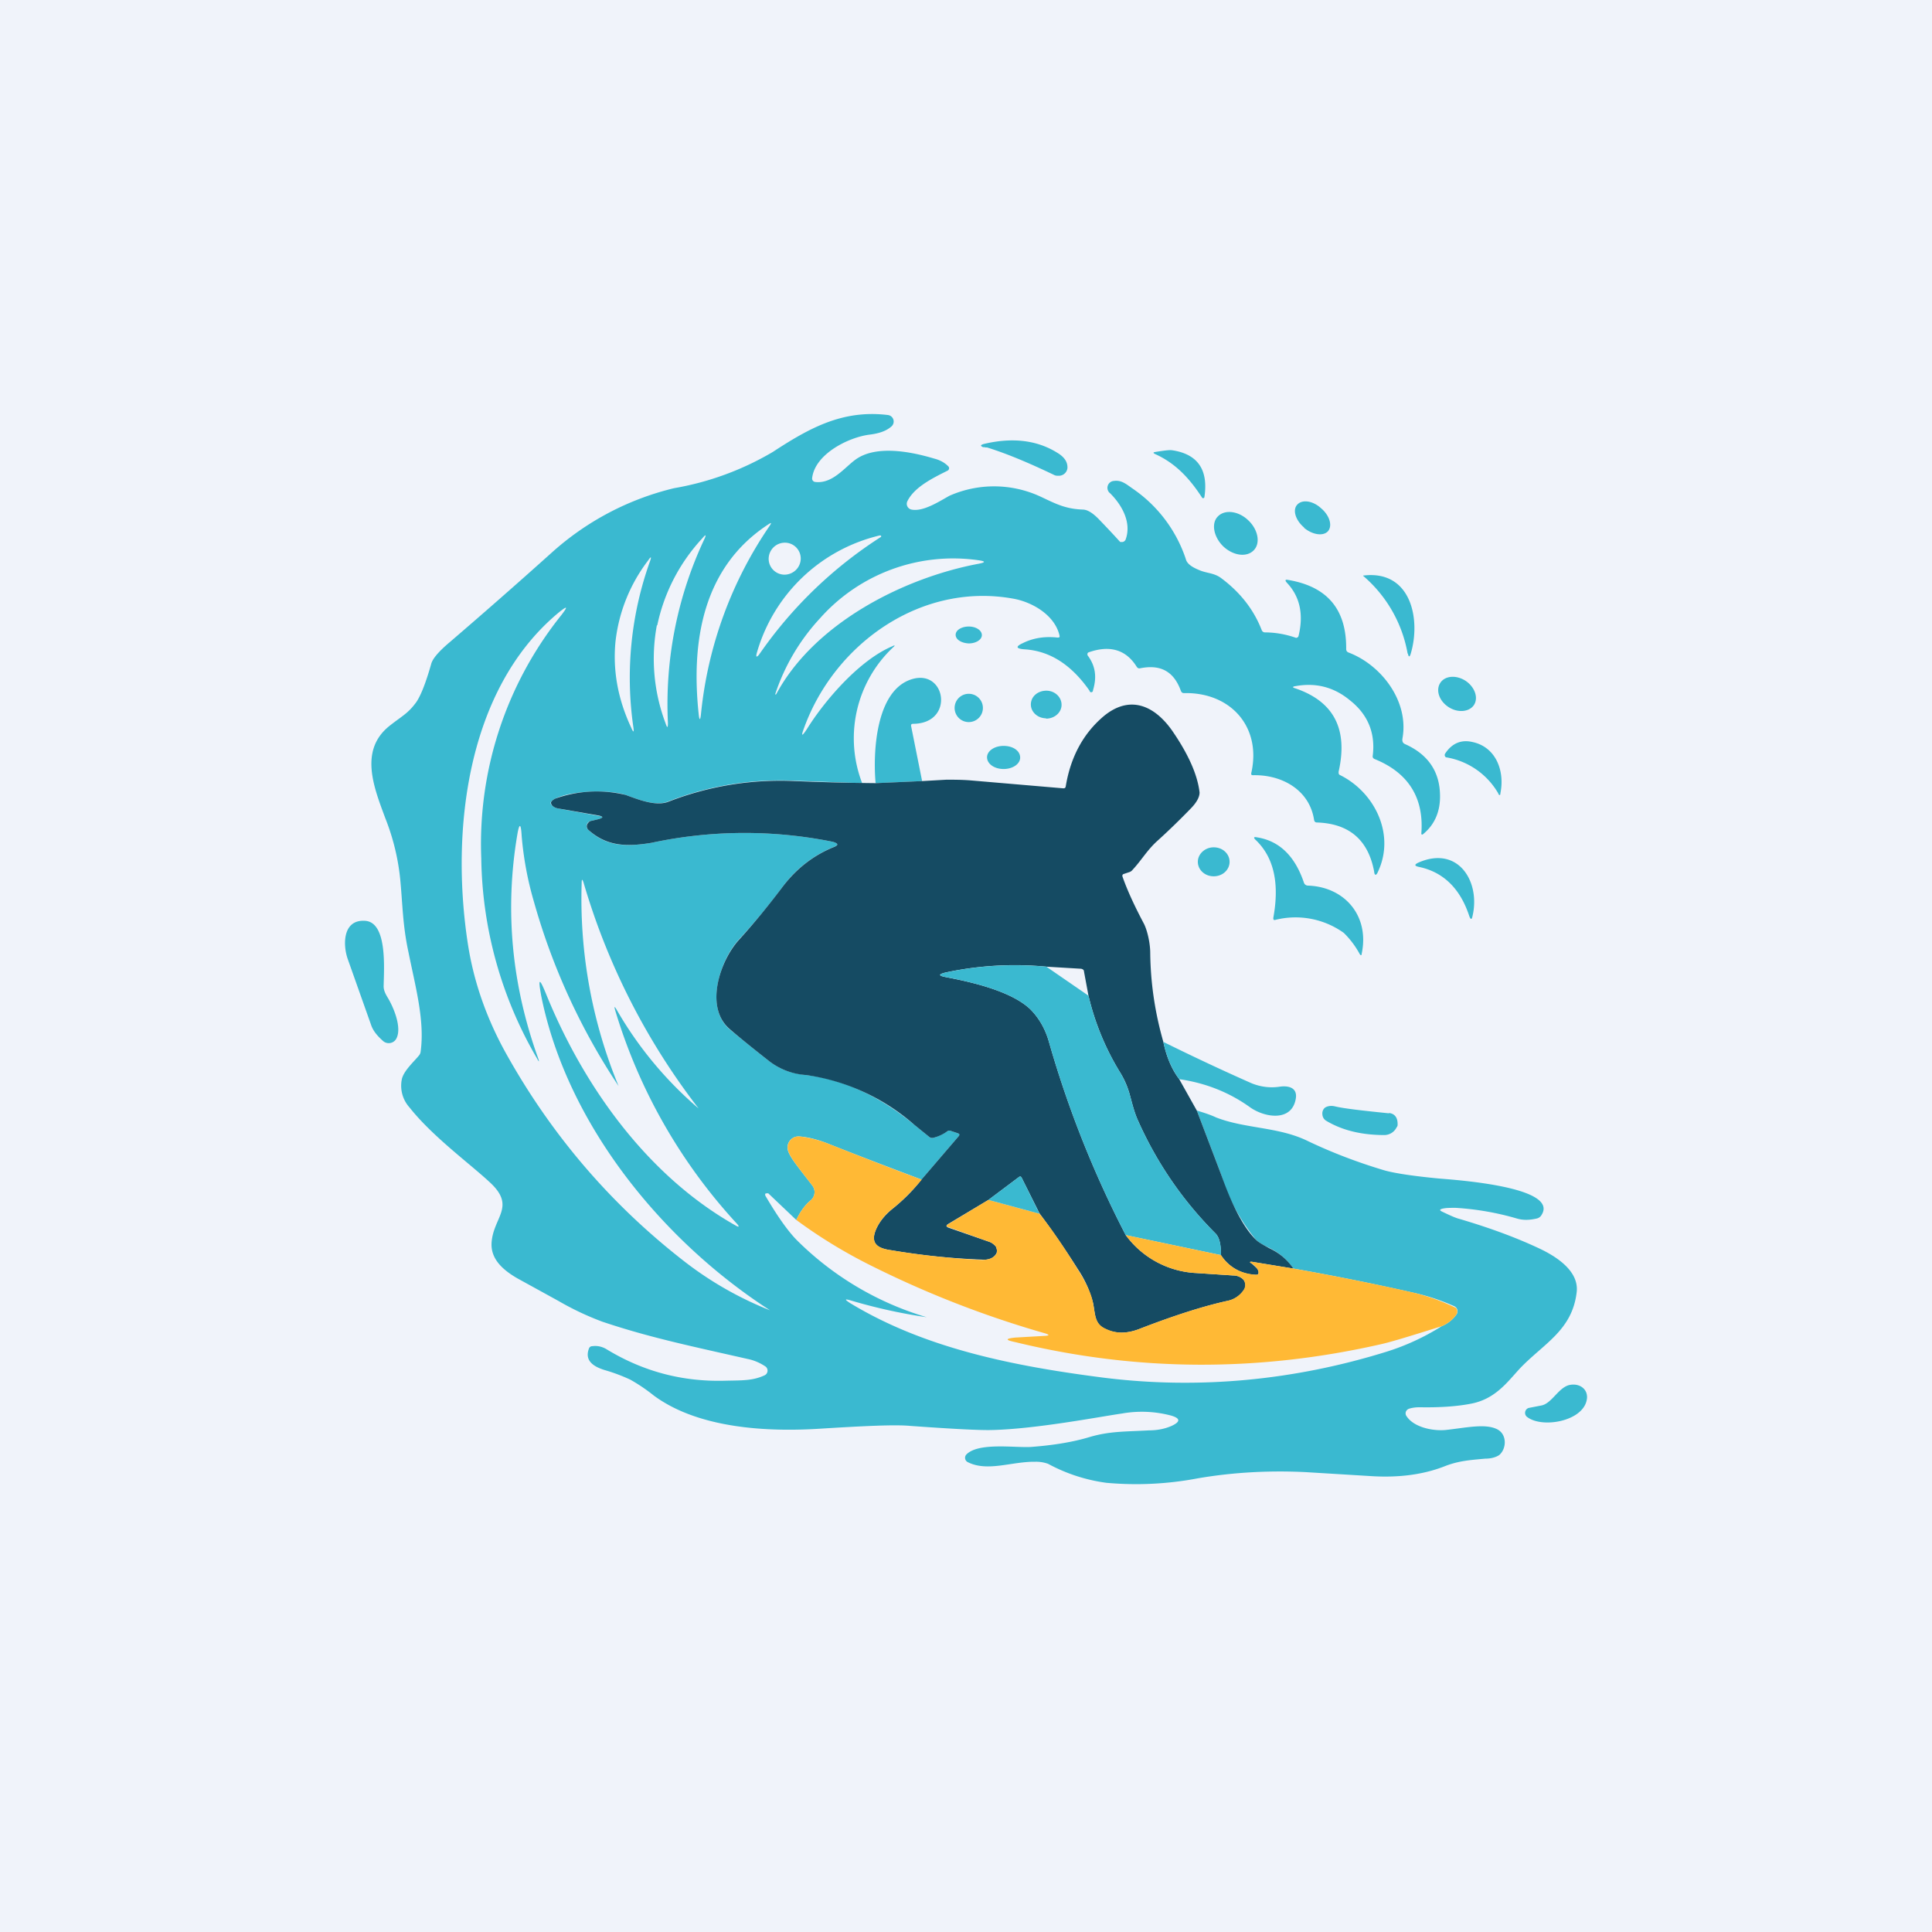 <!-- by TradeStack --><svg width="56" height="56" viewBox="0 0 56 56" xmlns="http://www.w3.org/2000/svg"><path fill="#F0F3FA" d="M0 0h56v56H0z"/><path d="m25 22.7-1.96-.07a8.94 8.94 0 0 0-3.67.6c-.37.15-.88-.06-1.24-.19-.4-.14-1.5-.15-2.04.11-.09.05-.13.09-.13.12 0 .04.03.07.07.1a.3.3 0 0 0 .13.06l1.2.22c.13.02.13.05 0 .09l-.25.06a.15.15 0 0 0-.1.19c0 .02.02.04.04.06.52.49 1.1.5 1.83.38a12.9 12.9 0 0 1 5.26-.03c.17.05.17.1 0 .16-.57.24-1.07.62-1.46 1.15a18.7 18.7 0 0 1-1.26 1.52c-.53.57-1 1.93-.3 2.58.17.14.54.45 1.14.92.36.28.67.38 1.1.43 1.17.13 2.25.7 3.15 1.45l.42.34c.03.03.07.04.12.03.13-.03.27-.1.41-.19a.1.1 0 0 1 .1-.01l.21.07c.04.02.05.04.02.08l-1.08 1.26c-.9-.34-1.8-.68-2.68-1.03-.3-.12-.59-.2-.86-.22a.32.32 0 0 0-.32.44c.07.2.34.52.7.99a.31.31 0 0 1-.05.42c-.16.13-.3.32-.42.57l-.8-.76c-.01-.01-.02-.02-.03-.01h-.04a.03.03 0 0 0-.03.04v.02c.35.6.65 1.02.9 1.28a8.91 8.91 0 0 0 3.78 2.25c-.75-.11-1.47-.27-2.18-.48-.2-.06-.21-.04-.04.07 2.17 1.32 4.76 1.83 7.33 2.16 2.77.35 5.55.08 8.22-.75a6.79 6.79 0 0 0 1.6-.74.98.98 0 0 0 .42-.33.16.16 0 0 0-.06-.25c-.38-.17-.77-.3-1.18-.39-1.19-.27-2.35-.5-3.48-.7a1.8 1.8 0 0 0-.7-.6c-.19-.09-.31-.16-.38-.23a5.51 5.51 0 0 1-1.02-1.91l-.7-1.84c.2.06.39.12.56.2.85.33 1.81.27 2.65.68.69.33 1.44.62 2.25.86.3.08.82.16 1.56.23.47.04 3.5.24 2.97 1.06a.21.21 0 0 1-.14.1c-.22.05-.4.05-.57 0a8.05 8.05 0 0 0-1.78-.31c-.17 0-.3 0-.4.03-.06.02-.06.04-.01.07.23.11.4.19.52.22.78.23 1.55.5 2.28.84.5.23 1.2.66 1.12 1.29-.13 1.1-.95 1.48-1.64 2.2-.37.4-.72.9-1.44 1.03-.42.08-.91.11-1.47.1-.1 0-.2.01-.3.04a.15.15 0 0 0-.1.09.14.14 0 0 0 .02.13c.22.33.77.43 1.12.4.58-.06 1.16-.2 1.51-.02.29.15.27.57.05.75-.08.05-.21.1-.4.1-.43.04-.78.06-1.2.23-.6.23-1.28.32-2.04.28l-1.97-.12c-1.02-.05-2.07 0-3.12.18a9.57 9.57 0 0 1-2.65.13 4.92 4.92 0 0 1-1.69-.55 1.02 1.02 0 0 0-.38-.06c-.67-.01-1.38.3-1.95.01a.14.14 0 0 1-.04-.22c.35-.36 1.41-.19 1.88-.22.65-.05 1.2-.14 1.67-.28.6-.18 1.04-.16 1.74-.2.26 0 .48-.05.66-.13.26-.12.26-.22-.02-.3a3.3 3.3 0 0 0-1.41-.06c-.69.1-2.5.45-3.78.48-.33.01-1.12-.03-2.37-.12-.43-.04-1.3 0-2.59.08-1.54.1-3.54 0-4.84-.96a5.06 5.06 0 0 0-.68-.46 5.1 5.1 0 0 0-.75-.28c-.32-.1-.58-.27-.45-.62a.1.1 0 0 1 .1-.07c.14-.02.29.01.43.1 1.06.64 2.2.94 3.45.9.49-.01.78 0 1.12-.16a.15.15 0 0 0 .02-.25c-.15-.1-.32-.18-.52-.22-1.63-.37-2.84-.62-4.21-1.08a8.3 8.3 0 0 1-1.27-.6l-1.2-.66c-.43-.25-.78-.57-.74-1.05.06-.72.69-1.02-.02-1.7-.57-.54-1.69-1.35-2.36-2.2a.94.94 0 0 1-.22-.83c.06-.24.35-.5.48-.66a.22.22 0 0 0 .06-.11c.13-.91-.15-1.9-.35-2.9-.17-.78-.17-1.4-.24-2.12a6.58 6.58 0 0 0-.43-1.76c-.33-.89-.77-1.97.12-2.68.34-.27.52-.35.74-.64.14-.17.3-.56.47-1.16.04-.15.22-.36.54-.63a176 176 0 0 0 2.95-2.59 8.14 8.14 0 0 1 3.55-1.87 8.44 8.44 0 0 0 2.86-1.05c1.07-.7 2.03-1.23 3.34-1.07a.19.19 0 0 1 .1.33c-.17.15-.4.21-.65.24-.6.08-1.57.56-1.65 1.26a.1.1 0 0 0 .09.11c.5.06.85-.42 1.17-.65.58-.42 1.57-.24 2.27-.03.16.04.3.11.41.22a.08.08 0 0 1 .03.07.08.08 0 0 1-.04.06c-.44.22-.97.48-1.17.89a.17.17 0 0 0 .12.24c.34.07.81-.24 1.1-.4a3.2 3.2 0 0 1 2.63.02c.43.2.71.36 1.23.38.14 0 .3.1.49.3a30.12 30.12 0 0 1 .6.64h.07a.12.12 0 0 0 .09-.08c.17-.48-.1-.98-.45-1.33a.2.2 0 0 1 .11-.36c.23-.03.36.1.58.25a4 4 0 0 1 1.5 2.01c.03.13.16.23.38.32.22.1.44.08.65.24.55.41.94.91 1.17 1.5a.1.1 0 0 0 .09.07 2.73 2.73 0 0 1 .91.16l.03-.01a.07.07 0 0 0 .04-.05c.15-.62.04-1.14-.34-1.54-.06-.07-.05-.1.04-.08 1.13.19 1.69.85 1.68 2 0 .05.02.08.06.1.96.36 1.77 1.42 1.57 2.5-.01.08.01.13.08.16.67.3 1 .8 1.01 1.48.01.46-.15.84-.47 1.11-.05.05-.08.04-.07-.03.07-1.02-.39-1.74-1.36-2.13-.04-.02-.06-.05-.05-.1.08-.65-.14-1.19-.66-1.6-.47-.39-1-.52-1.59-.41-.08.01-.08.04 0 .06 1.12.38 1.54 1.18 1.26 2.42 0 .05 0 .08.05.1 1 .5 1.6 1.72 1.09 2.8-.05.12-.1.11-.11-.01-.17-.91-.72-1.39-1.66-1.42-.05 0-.07-.03-.08-.07-.13-.87-.93-1.32-1.77-1.3-.05 0-.06-.02-.05-.07.3-1.33-.6-2.34-1.95-2.31-.05 0-.07-.02-.09-.06-.2-.56-.58-.78-1.18-.66-.04.01-.07 0-.1-.04-.31-.5-.78-.64-1.4-.42a.05.05 0 0 0-.03.04v.04c.23.3.28.63.16 1.02a.05.05 0 0 1-.1.01c-.53-.76-1.16-1.16-1.9-1.2-.23-.02-.25-.08-.03-.18.3-.15.64-.2 1-.16.06 0 .07-.01.06-.06-.13-.57-.75-.95-1.3-1.06-2.69-.51-5.21 1.29-6.1 3.73-.1.26-.07.27.08.04.51-.82 1.52-2 2.48-2.4.07-.04.08-.02.02.03a3.62 3.62 0 0 0-.9 3.94Zm-2.73-7.5c-1.9 1.24-2.24 3.39-2.02 5.48.02.21.05.22.07 0a11.7 11.7 0 0 1 1.99-5.44c.06-.09.05-.1-.04-.04Zm-.23 3.72a12.43 12.43 0 0 1 3.5-3.36v-.03l-.02-.01h-.02a4.87 4.87 0 0 0-3.57 3.43c-.02.1 0 .1.06.04l.05-.07Zm-3-.8a5.3 5.3 0 0 0 .25 2.84c.05.15.07.15.07-.01a11.23 11.23 0 0 1 1.05-5.31c.07-.15.05-.16-.05-.04a5.3 5.3 0 0 0-1.31 2.53Zm4.17-1.93a.46.46 0 0 0-.47-.46.47.47 0 0 0-.46.46.46.46 0 0 0 .64.43.47.47 0 0 0 .29-.43Zm-5.37 2.41c-.08.84.07 1.67.46 2.5.06.14.08.13.06-.01a10.01 10.01 0 0 1 .48-4.82c.05-.14.03-.15-.05-.03a4.74 4.74 0 0 0-.95 2.36Zm4.66 1.52c1.1-2.05 3.68-3.37 5.87-3.78.2-.04.2-.07 0-.1a5.16 5.16 0 0 0-4.6 1.68 6 6 0 0 0-1.3 2.2c.01.02.02.01.03 0Zm-4.57 11.36a18.82 18.82 0 0 1-2.45-5.33 9.6 9.6 0 0 1-.36-1.93c-.02-.37-.07-.37-.13 0-.36 2.16-.16 4.31.6 6.43.05.14.04.15-.03.02a11.8 11.8 0 0 1-1.61-5.79 10.6 10.6 0 0 1 2.32-7.05c.2-.26.18-.28-.07-.08-2.68 2.22-3.14 6.34-2.64 9.6.17 1.11.55 2.2 1.15 3.26 1.3 2.31 3 4.3 5.11 5.94a10.13 10.13 0 0 0 2.5 1.43c-3.13-2.02-5.88-5.39-6.63-9.1-.1-.54-.06-.56.15-.04 1.09 2.67 2.94 5.25 5.48 6.68.1.06.12.04.04-.05a15.82 15.82 0 0 1-3.53-6.19c-.03-.11-.02-.12.04-.02a10.94 10.94 0 0 0 2.38 2.87 19.77 19.77 0 0 1-3.33-6.53c-.04-.13-.06-.13-.06 0a14.2 14.2 0 0 0 1.07 5.88Z" fill="#3AB9D0"/><path d="M28.55 12.96a.2.2 0 0 1-.06 0c-.08-.04-.07-.06.02-.09.84-.2 1.55-.11 2.13.25.22.13.31.28.3.45a.25.25 0 0 1-.26.22c-.04 0-.08 0-.12-.02-.75-.36-1.4-.63-1.95-.8h-.06ZM34.84 14.42c-.37-.57-.78-1-1.36-1.26-.06-.03-.06-.05.01-.06.25-.04.4-.06.48-.05.75.11 1.06.57.94 1.36a.04.04 0 0 1-.03.03.04.04 0 0 1-.04-.02ZM37.8 15.3c.24.2.55.25.69.1.14-.16.05-.46-.2-.67-.24-.22-.55-.26-.69-.1-.14.15-.05.45.2.66ZM35.46 15.84c.29.27.68.32.88.11.2-.2.13-.6-.16-.87-.28-.27-.68-.32-.88-.11-.2.2-.12.6.16.87ZM40.8 18.94a3.84 3.84 0 0 0-1.29-2.25l.01-.01h.02c1.36-.15 1.65 1.27 1.35 2.27-.03.1-.06.1-.08 0ZM28.08 18.65c.21 0 .38-.11.38-.24 0-.14-.17-.25-.38-.25-.2 0-.38.1-.38.24 0 .14.17.24.38.25ZM41.98 20.49c.27.18.6.15.74-.05.14-.21.03-.52-.23-.7-.27-.18-.6-.16-.74.05-.14.21-.04.52.23.7ZM26.73 22.64l-1.35.06c-.08-.88 0-2.68 1.04-3.01 1-.32 1.26 1.28.05 1.29-.05 0-.07.02-.06.07l.32 1.6ZM30.32 20.83c.25 0 .45-.18.45-.4 0-.23-.2-.41-.44-.41-.25 0-.45.17-.45.4 0 .22.2.4.44.4ZM28.08 20.93a.41.41 0 1 0 0-.82.41.41 0 0 0 0 .82Z" fill="#3AB9D0"/><path d="M33.72 30.2c.09.43.24.79.46 1.08l.51.91.7 1.84c.21.59.56 1.47 1.02 1.91.07.07.2.14.38.24.3.14.53.34.7.59l-1.16-.19c-.11-.02-.13 0-.04.05l.14.13c.03.04.05.08.05.12 0 .05-.02.07-.07.07a1.24 1.24 0 0 1-1.02-.57c0-.3-.04-.5-.15-.62-.95-.95-1.7-2.04-2.25-3.27-.12-.26-.18-.54-.26-.82a2.45 2.45 0 0 0-.26-.58 7.57 7.57 0 0 1-.92-2.23l-.13-.7c0-.05-.04-.07-.08-.08l-1-.06a9.6 9.6 0 0 0-2.94.17c-.2.05-.2.09 0 .13.74.14 1.9.4 2.46.93.25.25.44.57.55.97a30.25 30.25 0 0 0 2.22 5.58 2.7 2.7 0 0 0 2.05 1.1l1.06.07c.13 0 .23.05.3.12a.25.25 0 0 1 0 .32.74.74 0 0 1-.43.29c-.74.16-1.6.44-2.61.83-.35.13-.67.13-.96-.01-.3-.14-.29-.37-.35-.72a3.1 3.1 0 0 0-.44-1c-.36-.57-.73-1.11-1.12-1.63l-.52-1.04c-.02-.03-.04-.04-.08-.01l-.88.66-1.17.7c-.06.04-.06.07 0 .1l1.21.42c.04.02.07.03.1.06a.3.3 0 0 1 .08.08l.03.09-.01.08c-.07.16-.25.22-.43.2-.85-.03-1.73-.12-2.62-.27-.37-.05-.63-.17-.45-.6.09-.21.24-.4.45-.58.33-.26.62-.55.87-.87l1.08-1.26c.03-.04.02-.06-.02-.08l-.21-.07a.1.1 0 0 0-.1.01c-.14.1-.28.16-.41.19a.13.13 0 0 1-.12-.03l-.42-.34a6.04 6.04 0 0 0-3.15-1.45 1.95 1.95 0 0 1-1.1-.43c-.6-.47-.97-.78-1.13-.92-.72-.65-.24-2 .3-2.58.4-.44.82-.95 1.25-1.52.4-.53.89-.91 1.47-1.15.16-.06.16-.11-.01-.16a12.9 12.9 0 0 0-5.26.03c-.73.12-1.3.1-1.83-.38a.14.14 0 0 1 0-.2.15.15 0 0 1 .06-.05l.25-.06c.13-.04.13-.07 0-.1l-1.2-.21a.3.3 0 0 1-.13-.06.15.15 0 0 1-.06-.1c0-.03.03-.07.12-.12a3.57 3.57 0 0 1 2.04-.11c.36.13.87.34 1.24.2a8.94 8.94 0 0 1 3.67-.6 74 74 0 0 0 2.34.06l1.35-.06.7-.04c.21 0 .45 0 .7.02l2.69.23c.04 0 .06-.01.07-.05.14-.86.51-1.54 1.1-2.04.76-.63 1.47-.31 1.98.41.47.68.74 1.28.8 1.8 0 .13-.08.29-.27.48-.32.33-.64.64-.95.92-.3.27-.46.56-.72.84a.2.2 0 0 1-.1.07l-.15.05c-.04.01-.06.04-.04.09.14.4.35.85.62 1.36.1.2.18.57.18.84.01.89.14 1.74.38 2.58Z" fill="#154B63"/><path d="M43.43 23a2.15 2.15 0 0 0-1.52-1.05.08.08 0 0 1-.03-.04.08.08 0 0 1 .01-.07c.2-.3.47-.41.8-.33.68.15.93.85.8 1.48 0 .07-.03.07-.06.02ZM29.09 22.29c.27 0 .48-.15.48-.33 0-.2-.21-.34-.48-.34s-.48.15-.48.33c0 .19.21.34.48.34ZM37.92 25.67c1.06.04 1.78.88 1.55 1.97 0 .06-.03.06-.06.01a2.55 2.55 0 0 0-.46-.61 2.4 2.4 0 0 0-1.97-.38c-.06.02-.08 0-.07-.07.18-1 .01-1.75-.52-2.25-.06-.06-.05-.09.04-.07.65.1 1.1.54 1.36 1.3.02.07.07.1.13.1ZM35.18 25.4c.26 0 .46-.19.46-.42 0-.23-.2-.42-.46-.42-.25 0-.46.19-.46.42 0 .23.2.42.46.42ZM41.12 25c1.15-.5 1.8.56 1.56 1.56-.02.1-.05.1-.09 0-.26-.8-.75-1.28-1.45-1.43-.15-.03-.15-.07-.02-.13ZM11.24 28.92c.18.3.4.85.26 1.16a.25.25 0 0 1-.39.1c-.17-.15-.3-.3-.36-.49l-.67-1.89c-.14-.39-.16-1.15.5-1.11.65.04.55 1.37.54 1.9 0 .1.04.2.12.33ZM30.33 28.02l1.22.84c.18.78.49 1.53.92 2.23.12.2.2.4.26.58.08.28.14.56.26.82.55 1.23 1.3 2.32 2.25 3.27.1.11.16.32.15.62l-2.76-.58a30.25 30.25 0 0 1-2.22-5.58c-.11-.4-.3-.72-.55-.97-.56-.53-1.72-.79-2.45-.93-.21-.04-.21-.08 0-.13.93-.2 1.9-.26 2.92-.17ZM34.18 31.28c-.22-.3-.37-.65-.46-1.08.85.42 1.7.82 2.56 1.2.25.1.52.14.8.1.26-.04.53.02.48.34-.11.68-.89.56-1.32.26-.61-.44-1.3-.71-2.06-.82ZM40.26 32.26c.17.02.26.14.25.35 0 .01 0 .03-.03.07a.4.4 0 0 1-.35.22c-.65 0-1.22-.13-1.7-.42a.23.23 0 0 1-.1-.18.22.22 0 0 1 .07-.19c.07-.05.18-.07.3-.04.25.06.77.12 1.56.2Z" fill="#3AB9D0"/><path d="M26.71 34.2c-.25.3-.54.6-.87.86-.21.17-.36.37-.45.58-.18.43.09.55.45.6.9.15 1.77.24 2.62.28.18 0 .36-.05.43-.2a.16.16 0 0 0 0-.1.22.22 0 0 0-.02-.08.3.3 0 0 0-.08-.08.37.37 0 0 0-.1-.06l-1.2-.43c-.07-.02-.07-.05 0-.09l1.16-.7 1.48.4c.4.5.76 1.05 1.12 1.63.25.4.4.73.44 1 .06.34.06.57.35.7.3.15.61.15.96.02 1-.39 1.87-.67 2.6-.83a.74.74 0 0 0 .44-.3.26.26 0 0 0 0-.31c-.07-.07-.17-.12-.3-.12l-1.06-.07a2.7 2.7 0 0 1-2.05-1.1l2.76.58c.23.35.57.54 1.02.57.05 0 .07-.02.07-.07a.22.22 0 0 0-.05-.12.54.54 0 0 0-.14-.13c-.09-.05-.07-.07.04-.05l1.16.19c1.13.2 2.3.43 3.49.7a6.13 6.13 0 0 1 1.22.44.16.16 0 0 1 .01.2.98.98 0 0 1-.42.33c-.86.27-1.44.45-1.75.52-3.55.81-7.09.8-10.62-.06-.29-.06-.28-.1.01-.13l.87-.05c.12-.01.12-.03 0-.07a29.22 29.22 0 0 1-5-1.94c-.79-.39-1.53-.84-2.22-1.35.12-.25.26-.44.42-.57a.31.31 0 0 0 .05-.42c-.36-.47-.63-.79-.7-1a.32.32 0 0 1 .32-.43c.27.03.56.1.86.22.89.35 1.78.7 2.68 1.03Z" fill="#FFB935"/><path d="m30.13 35.18-1.48-.4.88-.66c.04-.03.06-.02.08.01l.52 1.05ZM44.67 40.74c.3-.05.49-.5.8-.59.32-.08.59.13.52.44-.13.62-1.32.82-1.74.47a.15.15 0 0 1 .06-.25l.36-.07Z" fill="#3AB9D0"/></svg>